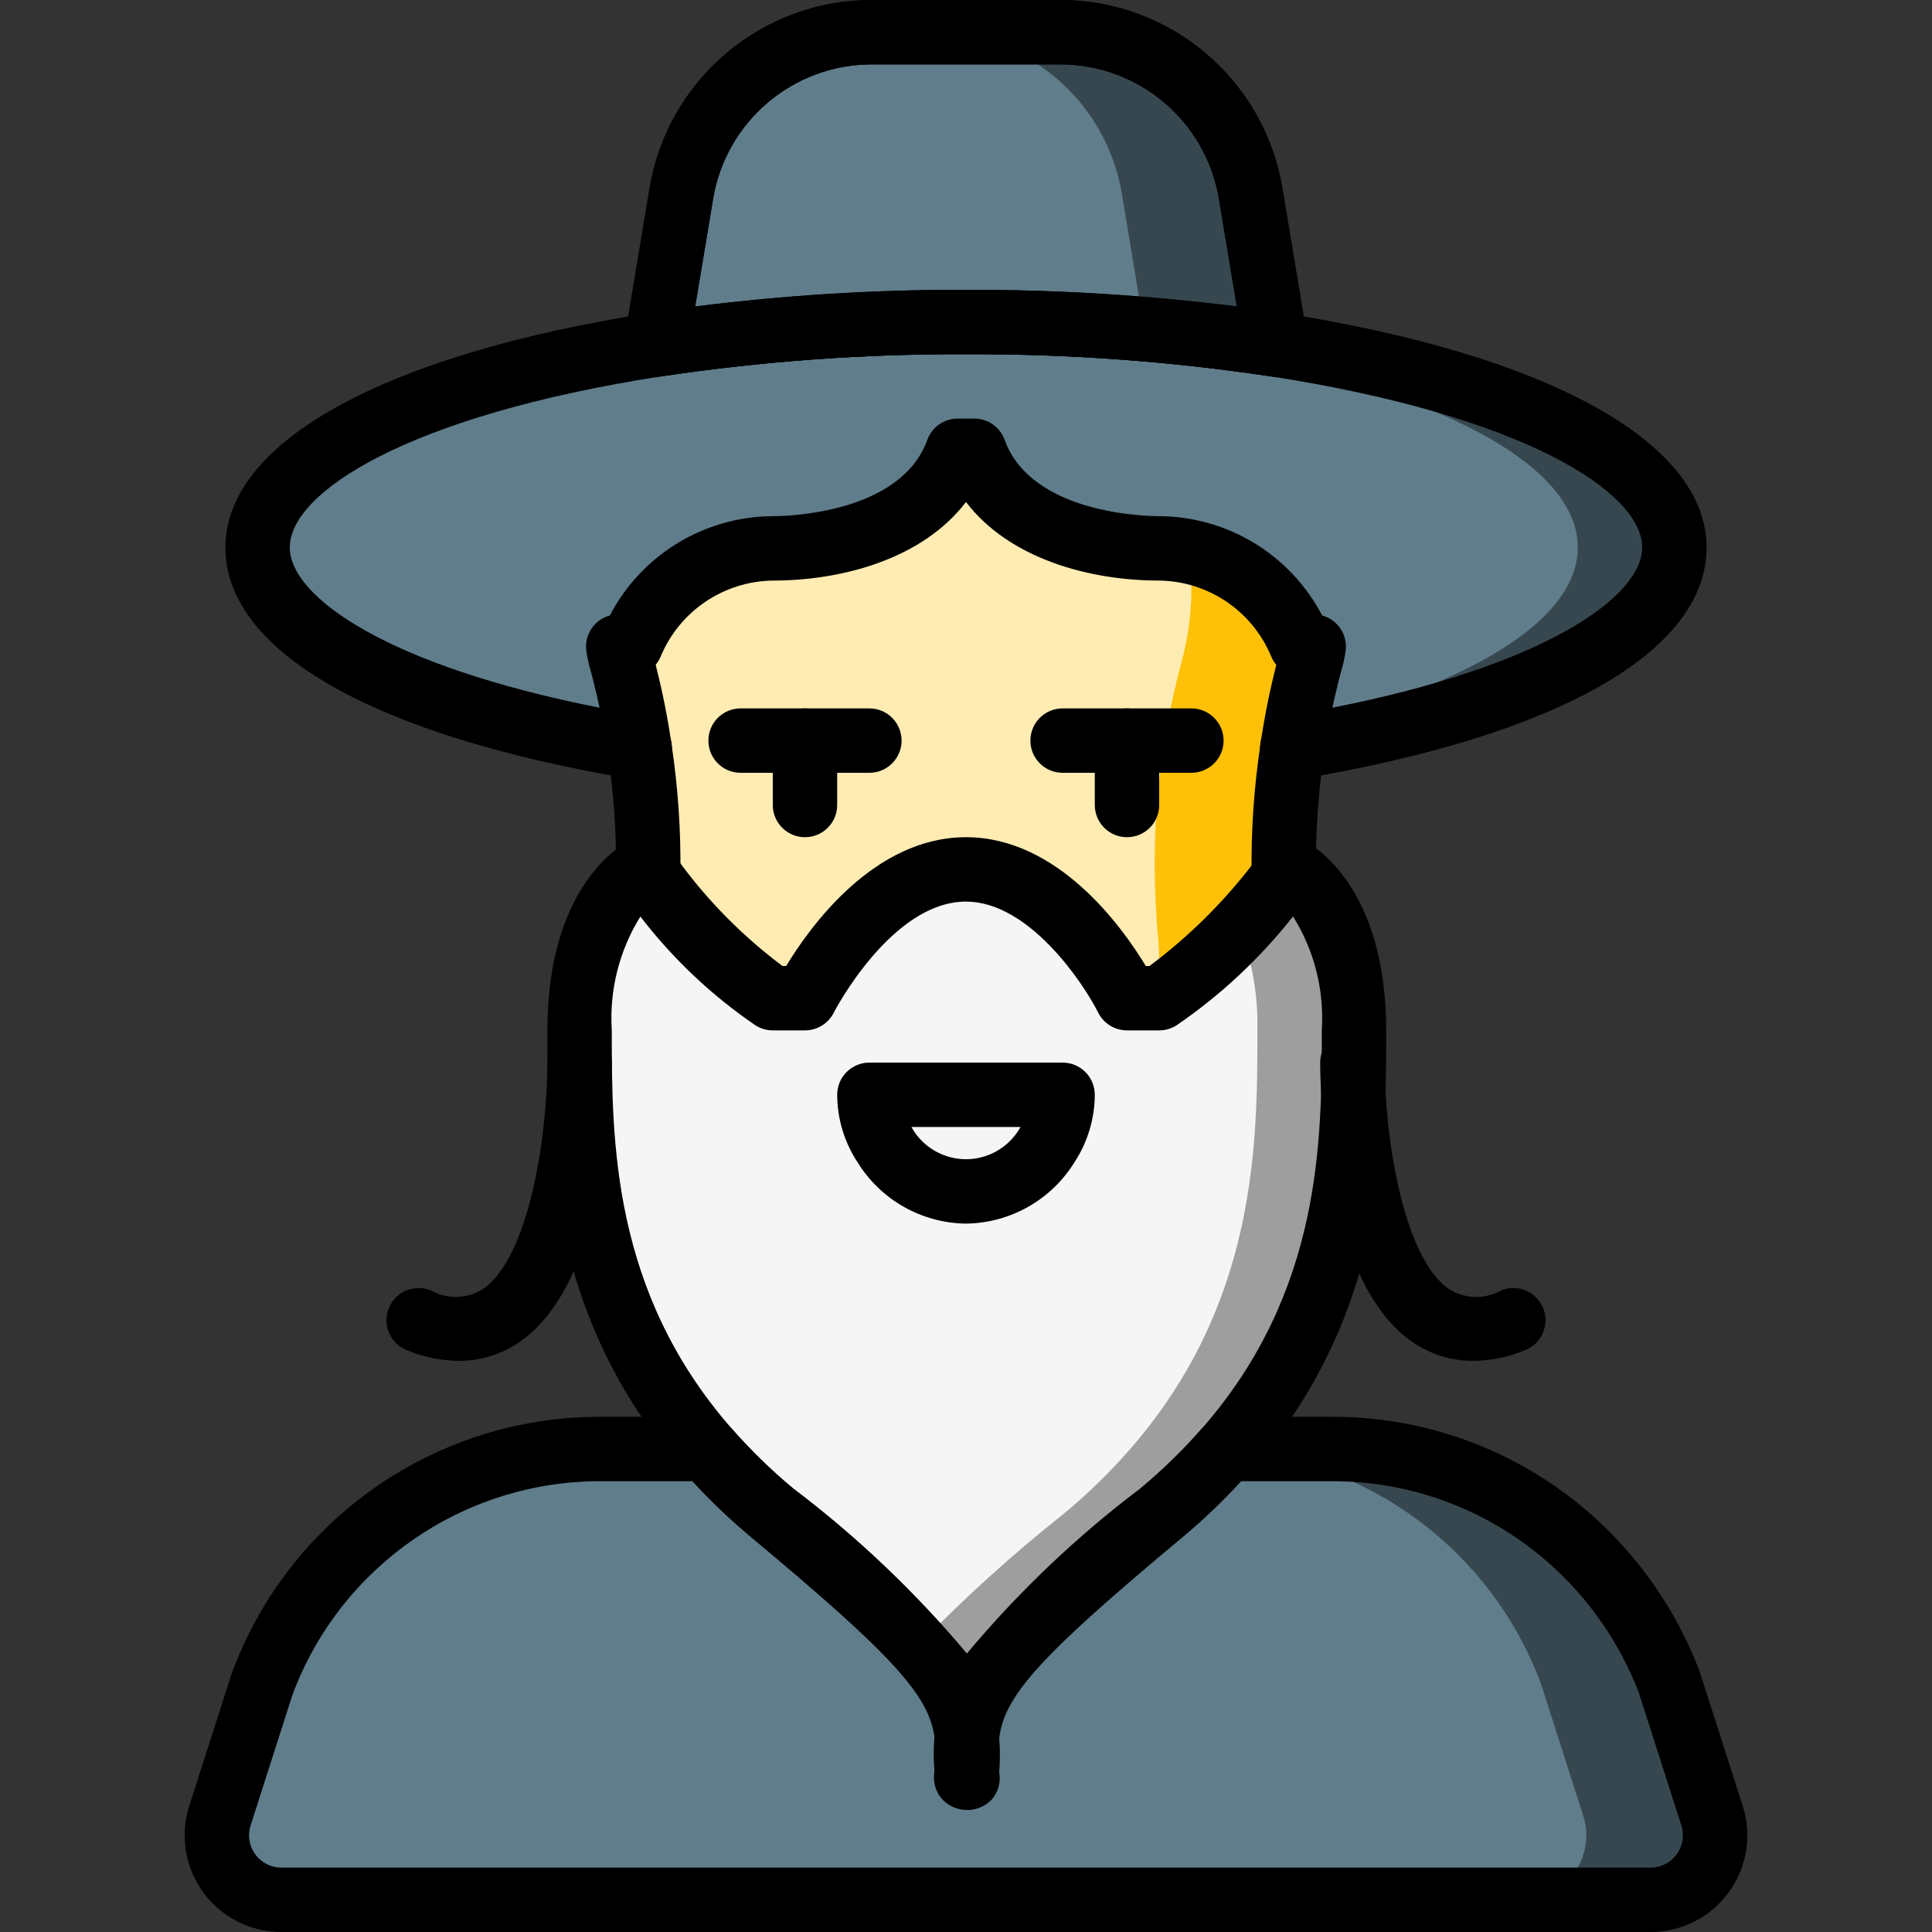 <?xml version="1.0" encoding="iso-8859-1"?>
<!-- Generator: Adobe Illustrator 19.0.0, SVG Export Plug-In . SVG Version: 6.00 Build 0)  -->
<svg version="1.1" id="Capa_1" xmlns="http://www.w3.org/2000/svg" xmlns:xlink="http://www.w3.org/1999/xlink" x="0px" y="0px"
	 viewBox="0 0 512 512" style="enable-background:new 0 0 512 512;" xml:space="preserve">
<rect x="0" y="0" width="512" height="512" fill="#333333" stroke="none"/>
<path style="fill:#FEC108;" d="M349.863,156.16c0,1.28,0,2.389-0.085,3.584v0.085c-0.297,5.219-1.126,10.394-2.475,15.445
	c-0.341,1.195-0.682,2.389-0.938,3.584c-4.963,19.617-6.976,39.865-5.973,60.075c0.171,3.328,0.341,6.741,0.682,10.069
	c0.171,2.048,0.256,4.181,0.256,6.315c-1.566,14.613-7.927,28.296-18.091,38.912c-10.61,12.499-22.446,23.906-35.328,34.048
	c-10.157,8.274-23.128,12.281-36.181,11.178c-1.451-0.171-2.901-0.341-4.352-0.597c-1.44-0.222-2.866-0.536-4.267-0.938
	c-1.416-0.348-2.812-0.776-4.181-1.28c-5.389-1.923-10.41-4.751-14.848-8.363c-12.882-10.142-24.718-21.548-35.328-34.048
	c-10.163-10.616-16.525-24.299-18.091-38.912c0-2.133,0.085-4.267,0.256-6.315c0.341-3.328,0.512-6.741,0.682-10.069
	c1.003-20.21-1.011-40.458-5.973-60.075c-0.256-1.195-0.597-2.389-0.938-3.584c-1.349-5.051-2.178-10.226-2.474-15.445v-0.085
	c-0.085-1.195-0.085-2.304-0.085-3.584c-0.017-7.778,1.253-15.505,3.755-22.869c0.597-1.877,1.366-3.755,2.133-5.632
	c0.597-1.451,1.28-2.901,2.048-4.351c0.108-0.301,0.251-0.587,0.426-0.853c0.489-0.994,1.031-1.963,1.622-2.901
	c0.768-1.517,1.653-2.972,2.645-4.352c0.869-1.432,1.839-2.801,2.901-4.096c0.63-0.894,1.314-1.749,2.048-2.56
	c0.426-0.597,0.938-1.195,1.451-1.792c0.938-1.11,1.877-2.133,2.901-3.158c5.634-5.903,12.068-10.988,19.114-15.104
	c1.707-1.025,3.414-2.048,5.206-2.901c1.705-0.945,3.473-1.772,5.291-2.474c1.696-0.826,3.434-1.567,5.206-2.219
	c1.451-0.512,2.901-1.025,4.437-1.451c5.142-1.73,10.424-3.014,15.787-3.84c1.025-0.171,2.048-0.341,3.072-0.426
	c2.474-0.341,4.949-0.597,7.51-0.768c2.048-0.085,4.181-0.171,6.315-0.171c42.753,0,78.848,24.917,90.112,59.05
	C348.612,140.656,349.88,148.383,349.863,156.16z"/>
<path style="fill:#FFECB3;" d="M315.73,156.16c0,1.28,0,2.389-0.085,3.584v0.085c-0.297,5.219-1.126,10.394-2.474,15.445
	c-0.341,1.195-0.682,2.389-0.938,3.584c-4.963,19.617-6.976,39.865-5.973,60.075c0.171,3.328,0.341,6.741,0.682,10.069
	c0.171,2.048,0.256,4.181,0.256,6.315c-1.566,14.613-7.927,28.296-18.091,38.912c-10.61,12.499-22.446,23.906-35.328,34.048
	c-4.416,3.643-9.444,6.474-14.848,8.363c-5.389-1.923-10.41-4.751-14.848-8.363c-12.882-10.142-24.718-21.548-35.328-34.048
	c-10.163-10.616-16.525-24.299-18.091-38.912c0-2.133,0.085-4.267,0.256-6.315c0.341-3.328,0.512-6.741,0.682-10.069
	c1.003-20.21-1.011-40.458-5.973-60.075c-0.256-1.195-0.597-2.389-0.938-3.584c-1.349-5.051-2.178-10.226-2.474-15.445v-0.085
	c-0.085-1.195-0.085-2.304-0.085-3.584c-0.017-7.778,1.253-15.505,3.755-22.869c0.597-1.877,1.366-3.755,2.133-5.632
	c0.597-1.451,1.28-2.901,2.048-4.351c0.108-0.301,0.251-0.587,0.426-0.853c0.489-0.994,1.031-1.963,1.622-2.901
	c0.768-1.517,1.653-2.972,2.645-4.352c0.869-1.432,1.839-2.801,2.901-4.096c0.63-0.894,1.314-1.749,2.048-2.56
	c0.426-0.597,0.938-1.195,1.451-1.792c0.938-1.11,1.877-2.133,2.901-3.158c5.634-5.903,12.068-10.988,19.114-15.104
	c1.707-1.025,3.414-2.048,5.206-2.901c1.705-0.945,3.473-1.772,5.291-2.474c1.696-0.826,3.434-1.567,5.206-2.219
	c1.451-0.512,2.901-1.025,4.437-1.451c5.142-1.73,10.424-3.014,15.787-3.84c33.067,4.325,61.073,26.493,72.875,57.686
	C314.478,140.656,315.746,148.383,315.73,156.16z"/>
<path d="M230.397,204.8h-34.133c-4.713,0-8.533-3.82-8.533-8.533s3.82-8.533,8.533-8.533h34.133c4.713,0,8.533,3.82,8.533,8.533
	S235.11,204.8,230.397,204.8z"/>
<path d="M315.73,204.8h-34.133c-4.713,0-8.533-3.82-8.533-8.533s3.82-8.533,8.533-8.533h34.133c4.713,0,8.533,3.82,8.533,8.533
	S320.443,204.8,315.73,204.8z"/>
<path d="M213.33,221.867c-4.71,0.003-8.531-3.813-8.533-8.524c0-0.003,0-0.006,0-0.01v-17.066c0-4.713,3.82-8.533,8.533-8.533
	c4.713,0,8.533,3.82,8.533,8.533v17.066c0.003,4.71-3.813,8.531-8.524,8.533C213.337,221.867,213.334,221.867,213.33,221.867z"/>
<path d="M298.664,221.867c-4.71,0.003-8.531-3.813-8.533-8.524c0-0.003,0-0.006,0-0.01v-17.066c0-4.713,3.82-8.533,8.533-8.533
	c4.713,0,8.533,3.82,8.533,8.533v17.066c0.003,4.71-3.813,8.531-8.524,8.533C298.67,221.867,298.667,221.867,298.664,221.867z"/>
<path d="M163.83,179.884c-3.978-0.002-7.426-2.755-8.308-6.633c-1.009-4.279-1.622-8.642-1.833-13.033
	c-0.083-1.183-0.091-2.566-0.091-4.059c-0.001-7.423,1.029-14.81,3.058-21.95c1.273-4.537,5.984-7.181,10.52-5.908
	c4.537,1.273,7.181,5.984,5.908,10.52c-0.003,0.012-0.007,0.025-0.01,0.037c-1.597,5.628-2.408,11.45-2.409,17.301
	c0,1.075-0.008,2.075,0.066,3.083c0.164,3.439,0.641,6.856,1.425,10.209c1.048,4.593-1.824,9.167-6.417,10.217
	C165.112,179.812,164.472,179.886,163.83,179.884z"/>
<path d="M171.772,240.301h-0.134c-4.713-0.074-8.473-3.954-8.4-8.667c0.158-10.778-0.578-21.551-2.2-32.209
	c-0.72-4.656,2.472-9.013,7.128-9.733c4.656-0.72,9.013,2.472,9.733,7.128c0.002,0.012,0.004,0.026,0.006,0.038
	c1.772,11.593,2.575,23.315,2.4,35.042C180.229,236.56,176.432,240.299,171.772,240.301z"/>
<path d="M348.164,179.884c-0.642,0.002-1.283-0.072-1.908-0.217c-4.593-1.05-7.465-5.623-6.417-10.217
	c0.77-3.284,1.244-6.631,1.416-10c0.084-1.216,0.076-2.217,0.076-3.291c0-5.85-0.811-11.672-2.409-17.299
	c-1.292-4.531,1.334-9.252,5.864-10.544c4.53-1.292,9.252,1.334,10.544,5.864c0.003,0.009,0.005,0.02,0.008,0.029
	c2.03,7.139,3.059,14.527,3.058,21.95c0,1.491-0.008,2.875-0.1,4.267c-0.219,4.321-0.83,8.614-1.825,12.825
	C355.589,177.128,352.141,179.881,348.164,179.884z"/>
<path d="M340.23,240.809c-3.235,0.003-6.195-1.823-7.641-4.717c-0.622-1.311-0.931-2.749-0.9-4.2
	c-0.171-11.724,0.633-23.442,2.4-35.033c0.697-4.659,5.039-7.873,9.698-7.176c4.659,0.697,7.873,5.039,7.176,9.698
	c-0.002,0.015-0.004,0.03-0.007,0.045c-1.622,10.657-2.358,21.43-2.2,32.209v0.349c0.159,4.712-3.532,8.661-8.244,8.82
	C340.418,240.807,340.324,240.809,340.23,240.809L340.23,240.809z"/>
<path style="fill:#37474F;" d="M338.088,91.307c-27.172-4.068-54.615-6.065-82.09-5.973c-3.84,0-7.595,0.085-11.436,0.171h-1.365
	c-23.199,0.425-46.345,2.363-69.29,5.803c-62.549,9.728-105.643,30.122-105.643,53.76c0,19.541,29.354,36.779,74.667,47.701
	c8.363,2.048,17.237,3.84,26.539,5.376c-0.951-6.489-2.233-12.927-3.841-19.285c-0.255-1.195-0.596-2.389-0.937-3.584
	c-0.375-1.287-0.661-2.599-0.854-3.925l3.414-0.682v-0.085c6.487-15.047,21.164-24.921,37.547-25.259
	c13.701,0.353,27.156-3.684,38.4-11.52c4.838-3.655,8.514-8.635,10.581-14.336h4.437c7.679,21.248,34.475,25.856,48.982,25.856
	c16.383,0.338,31.059,10.211,37.547,25.259v0.085l3.414,0.682c-0.194,1.326-0.479,2.638-0.854,3.925
	c-0.341,1.195-0.682,2.389-0.937,3.584c-1.196,4.608-2.133,9.301-2.902,13.91c-0.426,1.792-0.683,3.584-0.938,5.376
	c60.075-9.984,101.206-29.952,101.206-53.078C443.73,121.429,400.637,101.035,338.088,91.307z M260.351,86.134
	c2.711,0.14,5.361,0.326,8.031,0.502C265.713,86.46,263.058,86.273,260.351,86.134L260.351,86.134z M276.254,87.191
	c2.487,0.198,4.943,0.413,7.388,0.642C281.198,87.607,278.734,87.392,276.254,87.191L276.254,87.191z M292.338,88.723
	c1.996,0.22,4.005,0.429,5.969,0.669C296.345,89.153,294.334,88.942,292.338,88.723L292.338,88.723z"/>
<path style="fill:#607D8B;" d="M418.13,145.067c0,19.541-29.354,36.779-74.667,47.701c0.768-4.608,1.707-9.301,2.902-13.91
	c0.255-1.195,0.596-2.389,0.937-3.584c0.375-1.287,0.661-2.599,0.854-3.925l-3.414-0.682v-0.085
	c-6.487-15.047-21.164-24.921-37.547-25.259c-14.507,0-41.302-4.608-48.982-25.856h-4.437c-2.067,5.701-5.743,10.681-10.581,14.336
	c-11.245,7.836-24.699,11.872-38.4,11.52c-16.383,0.338-31.059,10.211-37.547,25.259v0.085l-3.414,0.682
	c0.194,1.326,0.479,2.638,0.854,3.925c0.341,1.195,0.682,2.389,0.937,3.584c1.608,6.359,2.89,12.796,3.84,19.285
	c-9.301-1.536-18.176-3.328-26.539-5.376c-45.313-10.922-74.667-28.16-74.667-47.701c0-23.637,43.094-44.032,105.643-53.76
	c22.946-3.439,46.093-5.378,69.29-5.803h1.365c5.12,0.085,10.241,0.341,15.274,0.597c18.603,0.938,36.352,2.73,52.65,5.206
	C375.036,101.035,418.13,121.429,418.13,145.067z"/>
<path d="M342.522,206.675c-4.713,0-8.533-3.821-8.532-8.534c0-0.415,0.03-0.83,0.091-1.241c0.995-6.774,2.333-13.494,4.009-20.133
	c0.041-0.192,0.083-0.392,0.134-0.6c-0.585-0.693-1.055-1.475-1.392-2.317c-5.016-11.971-16.656-19.823-29.633-19.991
	c-18.275,0-39.633-5.674-51.2-20.825c-11.566,15.15-32.925,20.825-51.2,20.825c-13.097,0.187-24.817,8.172-29.783,20.292
	c-0.329,0.716-0.749,1.384-1.25,1.992c0.066,0.3,0.142,0.609,0.208,0.908c1.648,6.546,2.964,13.171,3.941,19.85
	c0.686,4.662-2.536,8.997-7.199,9.683c-0.877,0.129-1.769,0.12-2.643-0.025c-68.85-11.442-108.342-33.859-108.342-61.491
	c0-27.95,42.192-51.2,112.866-62.191c27.605-4.146,55.486-6.177,83.4-6.074c27.914-0.102,55.795,1.929,83.4,6.074
	c70.675,10.992,112.867,34.241,112.867,62.191c0,27.634-39.491,50.05-108.342,61.491
	C343.459,206.635,342.99,206.673,342.522,206.675z M255.997,93.867c-27.039-0.102-54.045,1.862-80.784,5.875
	c-67.617,10.508-98.416,30.867-98.416,45.325c0,13.083,25.792,31.392,82.1,42.483c-0.475-2.217-0.989-4.416-1.542-6.6
	c-0.283-1.292-0.584-2.308-0.867-3.326c-0.502-1.717-0.875-3.47-1.117-5.242c-0.517-4.214,2.143-8.167,6.241-9.275
	c8.407-16.097,25.025-26.224,43.183-26.317c3.442,0,33.85-0.567,40.959-20.225c1.223-3.38,4.431-5.633,8.025-5.634h4.433
	c3.594,0.001,6.803,2.253,8.025,5.634c7.108,19.659,37.517,20.225,40.959,20.225c18.159,0.093,34.777,10.22,43.183,26.317
	c4.098,1.107,6.759,5.061,6.241,9.275c-0.229,1.704-0.583,3.389-1.058,5.042c-0.341,1.216-0.642,2.234-0.859,3.242
	c-0.584,2.308-1.12,4.603-1.608,6.883c56.309-11.092,82.1-29.4,82.1-42.484c0-14.458-30.8-34.817-98.416-45.325
	C310.041,95.729,283.035,93.765,255.997,93.867z"/>
<path d="M169.555,206.675h-0.083c-4.713-0.023-8.514-3.863-8.492-8.575c0.023-4.712,3.863-8.514,8.575-8.492
	c4.712,0.023,8.514,3.863,8.492,8.575C178.023,202.863,174.235,206.652,169.555,206.675z"/>
<path d="M342.522,206.675h-0.083c-4.713-0.023-8.514-3.863-8.492-8.575c0.023-4.713,3.863-8.514,8.575-8.492
	c4.713,0.023,8.514,3.863,8.492,8.575C350.99,202.863,347.202,206.652,342.522,206.675z"/>
<path style="fill:#37474F;" d="M338.088,91.307c-11.007-1.707-22.699-3.072-34.816-4.096c-15.104-1.195-30.891-1.877-47.275-1.877
	c-5.802,0-11.436,0.085-17.066,0.256c-21.771,0.579-43.486,2.489-65.024,5.718l0.682-4.096l5.973-35.925
	c4.162-24.663,25.507-42.726,50.518-42.752h49.833c25.011,0.026,46.357,18.09,50.518,42.752L338.088,91.307z"/>
<path style="fill:#607D8B;" d="M303.954,91.307c-21.538-3.229-43.253-5.138-65.024-5.718c-5.632-0.171-11.264-0.256-17.066-0.256
	c-16.383,0-32.17,0.682-47.275,1.877l5.973-35.925c4.162-24.663,25.507-42.726,50.518-42.752h15.699
	c25.011,0.026,46.357,18.09,50.518,42.752l5.973,35.925L303.954,91.307z"/>
<path id="SVGCleanerId_0" d="M338.089,99.842c-0.438,0-0.875-0.034-1.309-0.1c-26.739-4.013-53.745-5.977-80.784-5.875
	c-27.039-0.102-54.045,1.862-80.784,5.875c-4.658,0.722-9.018-2.47-9.74-7.127c-0.139-0.897-0.134-1.811,0.015-2.705l6.658-40.025
	C176.936,21.073,201.874-0.036,231.08,0h49.833c29.198-0.037,54.133,21.058,58.933,49.859l6.658,40.05
	c0.774,4.649-2.368,9.044-7.018,9.818C339.025,99.803,338.557,99.842,338.089,99.842L338.089,99.842z M231.08,17.067
	c-20.865-0.023-38.679,15.06-42.1,35.642l-4.75,28.516c23.803-3.008,47.775-4.487,71.767-4.425
	c23.992-0.061,47.964,1.416,71.767,4.425l-4.75-28.542c-3.431-20.572-21.244-35.641-42.1-35.616H231.08z"/>
<g>
	<path id="SVGCleanerId_0_1_" d="M338.089,99.842c-0.438,0-0.875-0.034-1.309-0.1c-26.739-4.013-53.745-5.977-80.784-5.875
		c-27.039-0.102-54.045,1.862-80.784,5.875c-4.658,0.722-9.018-2.47-9.74-7.127c-0.139-0.897-0.134-1.811,0.015-2.705l6.658-40.025
		C176.936,21.073,201.874-0.036,231.08,0h49.833c29.198-0.037,54.133,21.058,58.933,49.859l6.658,40.05
		c0.774,4.649-2.368,9.044-7.018,9.818C339.025,99.803,338.557,99.842,338.089,99.842L338.089,99.842z M231.08,17.067
		c-20.865-0.023-38.679,15.06-42.1,35.642l-4.75,28.516c23.803-3.008,47.775-4.487,71.767-4.425
		c23.992-0.061,47.964,1.416,71.767,4.425l-4.75-28.542c-3.431-20.572-21.244-35.641-42.1-35.616H231.08z"/>
</g>
<path style="fill:#9E9E9E;" d="M341.756,230.4c-0.34,0.479-0.711,0.934-1.111,1.366c-2.048,2.56-6.315,8.107-12.117,14.421
	c-6.347,6.952-13.509,13.111-21.333,18.347h-8.533c-1.599-3.089-3.424-6.056-5.462-8.874c-6.912-10.155-20.139-25.259-37.206-25.259
	c-4.413,0.061-8.768,1.019-12.8,2.816c-12.812,7.285-23.198,18.176-29.866,31.317h-8.533c-4.081-2.669-7.96-5.636-11.606-8.874
	c-7.799-7.348-14.963-15.341-21.418-23.893c-0.399-0.43-0.769-0.887-1.11-1.366c-5.846,3.748-10.241,9.376-12.459,15.958
	c-3.279,8.513-4.845,17.59-4.608,26.71c0,29.696,0,72.278,33.706,110.933c5.362,6.15,11.213,11.858,17.493,17.066
	c13.613,10.802,26.524,22.459,38.656,34.902c6.946,6.457,11.464,15.102,12.8,24.491c1.365-15.018,12.288-26.795,51.371-59.392
	c6.282-5.209,12.131-10.916,17.493-17.066c33.706-38.656,33.706-81.237,33.706-110.933C358.823,238.934,341.756,230.4,341.756,230.4
	z"/>
<path style="fill:#F5F5F5;" d="M333.223,273.067c0,29.696,0,72.278-33.707,110.933c-5.362,6.151-11.212,11.859-17.492,17.066
	c-13.61,10.774-26.494,22.432-38.571,34.902c-12.131-12.442-25.043-24.1-38.656-34.902c-6.281-5.209-12.131-10.916-17.493-17.066
	c-33.706-38.656-33.706-81.237-33.706-110.933c-0.237-9.12,1.328-18.196,4.608-26.71c2.218-6.581,6.613-12.209,12.459-15.958
	c0.34,0.478,0.71,0.934,1.11,1.366c6.455,8.553,13.62,16.546,21.418,23.893c3.645,3.239,7.524,6.205,11.606,8.874h8.533
	c6.669-13.142,17.056-24.032,29.866-31.317c4.032-1.797,8.387-2.754,12.8-2.816c17.066,0,30.294,15.104,37.206,25.259
	c2.038,2.819,3.863,5.785,5.462,8.874h8.533c7.823-5.236,14.986-11.395,21.333-18.347
	C331.849,254.751,333.444,263.885,333.223,273.067z"/>
<path d="M256.255,468.992c-4.397,0.002-8.075-3.34-8.492-7.717c-1.125-11.592-10.625-22.125-48.433-53.658
	c-6.627-5.505-12.803-11.533-18.467-18.025c-35.8-41.05-35.8-86.467-35.8-116.526c0-38.3,19.55-49.184,21.783-50.3
	c3.839-1.921,8.508-0.69,10.9,2.875c0.083,0.091,0.558,0.634,0.642,0.733l1.875,2.366c7.656,10.361,16.789,19.546,27.108,27.258
	h0.975c6.275-10.383,23.284-34.133,47.65-34.133s41.376,23.75,47.65,34.133h0.975c10.58-7.894,19.987-17.249,27.942-27.783
	l2.209-2.717c2.482-3.378,7.01-4.524,10.8-2.733c2.234,1.117,21.783,12,21.783,50.3c0,30.058,0,75.475-35.808,116.542
	c-5.666,6.485-11.838,12.51-18.459,18.017c-37.8,31.525-47.291,42.049-48.333,53.6c-0.397,4.388-4.069,7.753-8.475,7.767
	L256.255,468.992z M169.705,242.892c-5.606,9.024-8.254,19.574-7.575,30.175c0,29.15,0,69.075,31.608,105.325
	c5.068,5.807,10.594,11.196,16.525,16.116c16.905,12.805,32.322,27.466,45.959,43.709c13.62-16.247,29.028-30.906,45.933-43.7
	c5.925-4.922,11.448-10.308,16.517-16.108c31.617-36.266,31.617-76.192,31.617-105.342c0.69-10.616-1.975-21.181-7.616-30.2
	c-8.772,11.127-19.182,20.857-30.875,28.858c-1.374,0.876-2.97,1.342-4.6,1.342h-8.533c-3.225-0.003-6.173-1.821-7.625-4.701
	c-4.133-8.192-18.475-29.433-35.042-29.433c-19.775,0-34.883,29.125-35.033,29.416c-1.447,2.89-4.401,4.716-7.633,4.717h-8.533
	c-1.63,0-3.226-0.466-4.6-1.342C188.572,263.787,178.281,254.055,169.705,242.892z"/>
<path d="M256.255,477.867c-4.22,0.001-7.806-3.085-8.434-7.259c-0.465-3.499-0.517-7.039-0.159-10.55v0.008
	c0.207-2.253,1.219-4.356,2.851-5.925c3.493-3.168,8.893-2.905,12.061,0.589c1.423,1.569,2.212,3.61,2.214,5.728
	c0.282,3.228,0.268,6.475-0.041,9.7c-0.414,4.288-3.96,7.595-8.267,7.709L256.255,477.867L256.255,477.867z"/>
<path d="M256.421,479.834c-2.561,0.002-5.002-1.09-6.708-3c-1.683-1.876-2.465-4.393-2.142-6.892l0.091-0.875
	c0.117-1.342,0.497-2.646,1.117-3.842c2.267-4.13,7.452-5.641,11.582-3.375c2.731,1.498,4.429,4.368,4.427,7.484l0.066,0.675
	c0.683,4.694-2.569,9.053-7.263,9.736C257.204,479.801,256.813,479.831,256.421,479.834z"/>
<path style="fill:#37474F;" d="M453.713,481.195l-11.263-35.157c-13.994-37.313-49.664-62.034-89.515-62.038h-27.818
	c-0.084,0.085-0.17,0.171-0.17,0.256c-5.329,6.045-11.121,11.666-17.323,16.811c-39.084,32.598-50.006,44.373-51.371,59.392v0.341
	c0.265,2.838,0.265,5.695,0,8.533v0.426c0.085,1.025,0.171,1.536,0.171,1.536h-0.426c0,0,0.085-0.512,0.171-1.536
	c-0.006-0.147,0.024-0.293,0.085-0.426c-0.349-2.832-0.377-5.695-0.085-8.533c-0.012-0.12,0.018-0.242,0.085-0.341
	c-0.854-9.045-5.207-16.896-17.066-28.928c-7.766-7.851-18.859-17.493-34.39-30.464c-6.281-5.209-12.131-10.916-17.493-17.066
	h-28.247c-1.964,0-3.841,0.085-5.718,0.171c-10.614,0.663-21.048,3.055-30.891,7.082c-24.447,10.167-43.597,29.998-52.906,54.784
	l-11.263,35.157c-2.863,8.992,2.106,18.604,11.099,21.467c1.681,0.535,3.434,0.807,5.199,0.806h362.837
	c9.437,0.008,17.095-7.635,17.103-17.072C454.52,484.63,454.248,482.876,453.713,481.195z"/>
<g>
	<path style="fill:#607D8B;" d="M403.282,503.467H74.578c-9.437,0.008-17.095-7.635-17.104-17.073
		c-0.002-1.764,0.27-3.518,0.806-5.199l11.263-35.157c9.31-24.786,28.46-44.616,52.906-54.784
		c9.843-4.029,20.277-6.421,30.891-7.082c1.877-0.085,3.754-0.171,5.718-0.171h28.246c5.362,6.15,11.213,11.858,17.493,17.066
		c15.531,12.97,26.624,22.613,34.39,30.464c11.861,12.032,16.213,19.883,17.066,28.928c-0.067,0.101-0.097,0.221-0.085,0.341
		c-0.292,2.838-0.263,5.701,0.085,8.533c-0.062,0.134-0.091,0.28-0.085,0.426c-0.085,1.025-0.171,1.536-0.171,1.536h0.426
		c0,0-0.085-0.512-0.171-1.536v-0.426c0.265-2.838,0.265-5.695,0-8.533v-0.341c1.365-15.018,12.288-26.795,51.371-59.392
		c6.202-5.145,11.993-10.766,17.322-16.811c37.534,2.375,70.176,26.564,83.371,61.782l11.263,35.157
		c2.863,8.992-2.106,18.604-11.099,21.467C406.8,503.197,405.047,503.469,403.282,503.467z"/>
	<path style="fill:#607D8B;" d="M256.252,469.334c-0.349-2.832-0.377-5.695-0.085-8.533c-0.012-0.12,0.018-0.242,0.085-0.341v0.341
		C256.519,463.639,256.519,466.495,256.252,469.334z"/>
	<path style="fill:#607D8B;" d="M256.252,469.761c0.085,1.025,0.171,1.536,0.171,1.536h-0.426c0,0,0.085-0.512,0.171-1.536
		c-0.006-0.147,0.024-0.293,0.085-0.426v0.426H256.252z"/>
</g>
<path d="M437.413,512H74.58c-14.153,0.006-25.631-11.461-25.638-25.615c-0.001-2.639,0.405-5.263,1.205-7.777l11.275-35.174
	c15.073-40.887,54.056-68.024,97.633-67.967h28.25c2.472,0,4.823,1.073,6.442,2.942c5.067,5.799,10.59,11.183,16.517,16.1
	c16.934,12.817,32.369,27.504,46.009,43.783c13.56-16.308,28.957-30.997,45.884-43.775c5.925-4.922,11.448-10.308,16.517-16.108
	c1.619-1.869,3.969-2.942,6.442-2.942h27.825c27.627-0.079,54.136,10.901,73.617,30.492c10.494,10.53,18.634,23.167,23.883,37.075
	l11.4,35.558c4.299,13.482-3.144,27.897-16.625,32.196C442.691,511.594,440.061,512.002,437.413,512z M159.055,392.534
	c-36.292,0.001-68.777,22.516-81.517,56.5l-11.134,34.759c-1.425,4.509,1.074,9.319,5.583,10.744
	c0.838,0.264,1.712,0.399,2.591,0.398h362.833c4.726,0.007,8.564-3.818,8.571-8.544c0.001-0.887-0.135-1.768-0.404-2.613
	l-11.258-35.141c-4.392-11.481-11.148-21.91-19.834-30.609c-16.288-16.377-38.452-25.556-61.549-25.491h-24
	c-4.943,5.377-10.238,10.418-15.85,15.092c-37.216,31.033-46.983,41.717-48.284,53.067c0.242,2.937,0.242,5.888,0,8.824l0.05,0.492
	c0.36,2.462-0.367,4.958-1.992,6.842c-3.44,3.627-9.168,3.779-12.794,0.339c-0.121-0.115-0.241-0.234-0.356-0.357
	c-1.683-1.876-2.465-4.393-2.142-6.892l0.075-0.725c-0.275-2.972-0.275-5.961,0-8.933c-1.575-11.225-11.6-22.033-48.317-52.667
	c-5.614-4.668-10.909-9.707-15.85-15.082h-24.422V392.534z"/>
<path d="M121.522,360.642c-4.726-0.06-9.397-1.028-13.758-2.851c-4.372-1.762-6.488-6.733-4.727-11.105
	c1.755-4.354,6.696-6.475,11.06-4.745c4.322,2.453,9.642,2.335,13.85-0.308c12.467-8.45,17.117-41.308,17.117-60.033
	c0-4.713,3.82-8.533,8.533-8.533s8.533,3.82,8.533,8.533c0,5.884-0.692,57.967-24.616,74.159
	C132.8,358.967,127.224,360.67,121.522,360.642z"/>
<path d="M390.471,360.642c-5.702,0.03-11.279-1.673-15.992-4.883c-23.926-16.191-24.617-68.275-24.617-74.159
	c0.002-4.709,3.816-8.527,8.525-8.533h0.008c4.709,0.002,8.527,3.816,8.533,8.525c0.017,18.75,4.683,51.633,17.125,60.042
	c4.204,2.648,9.524,2.767,13.841,0.308c4.38-1.74,9.342,0.4,11.082,4.78c1.735,4.368-0.388,9.317-4.749,11.069
	C399.869,359.615,395.198,360.582,390.471,360.642z"/>
<path d="M255.997,324.267c-11.773-0.137-22.649-6.312-28.8-16.35c-3.458-5.288-5.311-11.465-5.333-17.784
	c-0.003-4.71,3.813-8.531,8.524-8.533c0.003,0,0.006,0,0.01,0h51.2c4.71-0.003,8.531,3.813,8.533,8.524c0,0.003,0,0.006,0,0.01
	c-0.023,6.318-1.875,12.495-5.333,17.784C278.645,317.955,267.769,324.13,255.997,324.267z M241.538,298.667l0.058,0.1
	c4.461,7.952,14.525,10.783,22.477,6.322c2.649-1.486,4.836-3.674,6.322-6.322l0.058-0.1H241.538z"/>
<g>
</g>
<g>
</g>
<g>
</g>
<g>
</g>
<g>
</g>
<g>
</g>
<g>
</g>
<g>
</g>
<g>
</g>
<g>
</g>
<g>
</g>
<g>
</g>
<g>
</g>
<g>
</g>
<g>
</g>
</svg>
